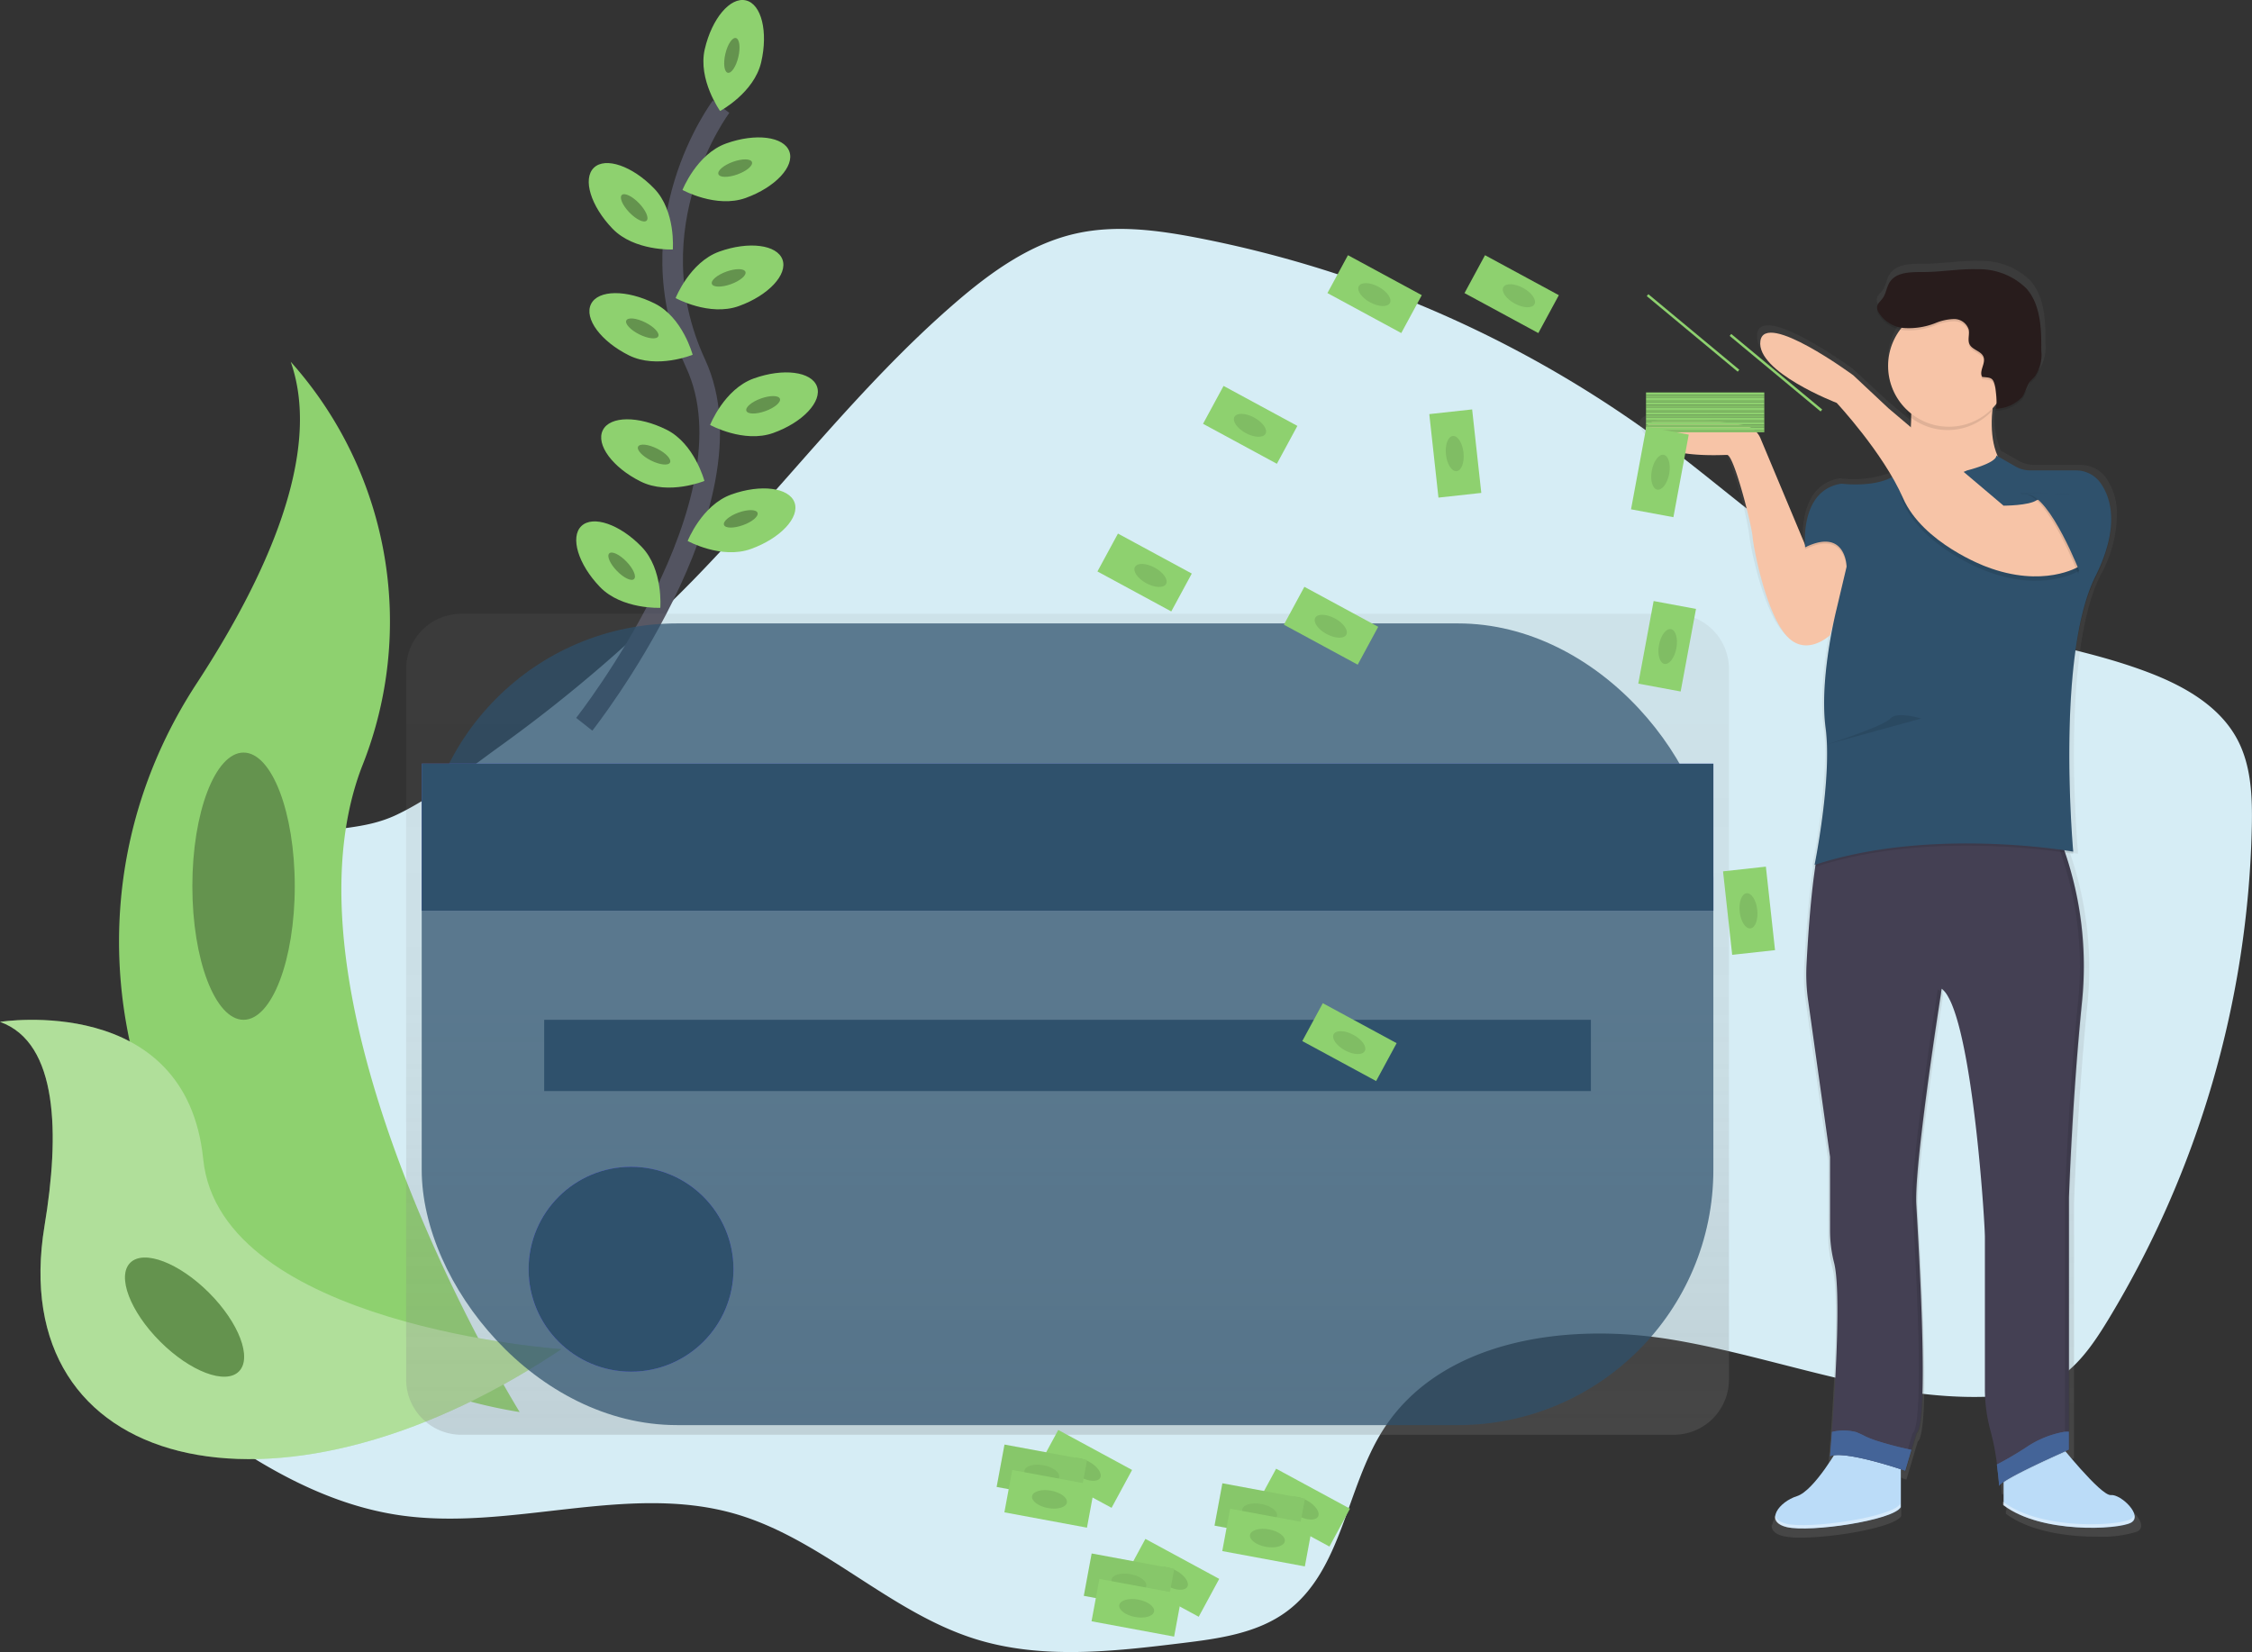 <svg xmlns="http://www.w3.org/2000/svg" xmlns:xlink="http://www.w3.org/1999/xlink" width="218.74" height="160.474" viewBox="0 0 218.74 160.474">
  <rect x="0" y="0" width="218.74" height="160.474" fill="#333333" stroke="none"/>
  <defs>
    <linearGradient id="linear-gradient" x1="0.5" y1="1" x2="0.5" gradientUnits="objectBoundingBox">
      <stop offset="0" stop-color="gray" stop-opacity="0.251"/>
      <stop offset="0.54" stop-color="gray" stop-opacity="0.122"/>
      <stop offset="1" stop-color="gray" stop-opacity="0.102"/>
    </linearGradient>
    <linearGradient id="linear-gradient-2" x1="9.926" x2="9.926" y2="0" xlink:href="#linear-gradient"/>
  </defs>
  <g id="undraw_make_it_rain_iwk4" transform="translate(0 0)">
    <path id="Path_539" data-name="Path 539" d="M179.589,250.814c-2.877.869-5.57,2.973-6.288,5.893-.822,3.355,1.074,6.737,1.347,10.182.885,11.287-15.173,19.251-12.882,30.338.91,4.408,4.586,7.651,8.208,10.331,5.8,4.278,12.242,8.058,19.372,9.125,10.822,1.621,22.13-3.144,32.649-.133,8.485,2.43,14.977,9.551,23.4,12.179,6.414,2,13.324,1.213,19.988.4,3.593-.436,7.357-.939,10.257-3.095,5.39-4.013,5.729-11.939,9.338-17.618,5.574-8.759,17.8-10.479,28.043-8.777s20.2,5.893,30.581,5.552a13.958,13.958,0,0,0,6.427-1.464c2.354-1.323,3.944-3.654,5.349-5.96a96.446,96.446,0,0,0,13.985-47.923c.061-2.908-.043-5.942-1.41-8.509-1.729-3.247-5.186-5.19-8.626-6.5-8.262-3.144-17.389-3.658-25.485-7.2-7.809-3.42-14.133-9.419-20.933-14.559a111.5,111.5,0,0,0-45.924-20.452c-3.905-.755-7.959-1.294-11.84-.422-4.471,1-8.325,3.791-11.79,6.791-9.219,7.982-16.608,17.829-25.1,26.577a142.918,142.918,0,0,1-19.071,16.446c-3.144,2.266-6.486,4.956-9.989,6.632C185.988,250.179,182.98,249.792,179.589,250.814Z" transform="translate(-150.641 -169.517)" fill="#d6edf5"/>
    <path id="Path_540" data-name="Path 540" d="M378.983,138.88s-8.68,11.528-2.47,24.964S365.69,198.87,365.69,198.87" transform="translate(-308.941 -128.518)" fill="none" stroke="#535461" stroke-miterlimit="10" stroke-width="2"/>
    <path id="Path_541" data-name="Path 541" d="M422.832,98.787c-.689,2.967-3.989,4.734-3.989,4.734s-2.178-3.043-1.489-6.01,2.47-5.087,3.989-4.734S423.521,95.821,422.832,98.787Z" transform="translate(-348.898 -92.74)" fill="#8ed16f"/>
    <ellipse id="Ellipse_49" data-name="Ellipse 49" cx="1.732" cy="0.649" rx="1.732" ry="0.649" transform="translate(70.061 6.922) rotate(-76.9)" fill="#8ed16f"/>
    <ellipse id="Ellipse_50" data-name="Ellipse 50" cx="1.732" cy="0.649" rx="1.732" ry="0.649" transform="translate(70.061 6.922) rotate(-76.9)" opacity="0.3"/>
    <path id="Path_542" data-name="Path 542" d="M414.322,158.053c-2.866,1.033-6.142-.777-6.142-.777s1.37-3.483,4.238-4.514,5.614-.674,6.142.777S417.188,157.02,414.322,158.053Z" transform="translate(-341.889 -138.825)" fill="#8ed16f"/>
    <ellipse id="Ellipse_51" data-name="Ellipse 51" cx="1.732" cy="0.649" rx="1.732" ry="0.649" transform="matrix(0.94, -0.34, 0.34, 0.94, 69.56, 16.309)" fill="#8ed16f"/>
    <ellipse id="Ellipse_52" data-name="Ellipse 52" cx="1.732" cy="0.649" rx="1.732" ry="0.649" transform="matrix(0.94, -0.34, 0.34, 0.94, 69.56, 16.309)" opacity="0.3"/>
    <path id="Path_543" data-name="Path 543" d="M411.352,204.823c-2.866,1.033-6.142-.777-6.142-.777s1.37-3.483,4.238-4.514,5.615-.674,6.142.777S414.218,203.792,411.352,204.823Z" transform="translate(-339.586 -175.092)" fill="#8ed16f"/>
    <ellipse id="Ellipse_53" data-name="Ellipse 53" cx="1.732" cy="0.649" rx="1.732" ry="0.649" transform="translate(68.926 26.968) rotate(-19.8)" fill="#8ed16f"/>
    <ellipse id="Ellipse_54" data-name="Ellipse 54" cx="1.732" cy="0.649" rx="1.732" ry="0.649" transform="translate(68.926 26.968) rotate(-19.8)" opacity="0.3"/>
    <path id="Path_544" data-name="Path 544" d="M426.262,259.693c-2.866,1.033-6.142-.777-6.142-.777s1.37-3.483,4.238-4.514,5.615-.674,6.142.777S429.128,258.667,426.262,259.693Z" transform="translate(-351.147 -217.639)" fill="#8ed16f"/>
    <ellipse id="Ellipse_55" data-name="Ellipse 55" cx="1.732" cy="0.649" rx="1.732" ry="0.649" transform="translate(72.275 39.296) rotate(-19.8)" fill="#8ed16f"/>
    <ellipse id="Ellipse_56" data-name="Ellipse 56" cx="1.732" cy="0.649" rx="1.732" ry="0.649" transform="translate(72.275 39.296) rotate(-19.8)" opacity="0.3"/>
    <path id="Path_545" data-name="Path 545" d="M416.562,309.873c-2.866,1.033-6.142-.777-6.142-.777s1.37-3.483,4.238-4.514,5.615-.674,6.142.777S419.43,308.842,416.562,309.873Z" transform="translate(-343.626 -256.549)" fill="#8ed16f"/>
    <ellipse id="Ellipse_57" data-name="Ellipse 57" cx="1.732" cy="0.649" rx="1.732" ry="0.649" transform="matrix(0.94, -0.34, 0.34, 0.94, 70.103, 50.378)" fill="#8ed16f"/>
    <ellipse id="Ellipse_58" data-name="Ellipse 58" cx="1.732" cy="0.649" rx="1.732" ry="0.649" transform="matrix(0.94, -0.34, 0.34, 0.94, 70.103, 50.378)" opacity="0.3"/>
    <path id="Path_546" data-name="Path 546" d="M369.942,169.641c2.116,2.192,5.855,2.021,5.855,2.021s.308-3.73-1.808-5.922-4.736-3.095-5.855-2.021S367.827,167.449,369.942,169.641Z" transform="translate(-310.447 -147.428)" fill="#8ed16f"/>
    <ellipse id="Ellipse_59" data-name="Ellipse 59" cx="0.649" cy="1.732" rx="0.649" ry="1.732" transform="matrix(0.719, -0.695, 0.695, 0.719, 59.93, 19.394)" fill="#8ed16f"/>
    <ellipse id="Ellipse_60" data-name="Ellipse 60" cx="0.649" cy="1.732" rx="0.649" ry="1.732" transform="matrix(0.719, -0.695, 0.695, 0.719, 59.93, 19.394)" opacity="0.3"/>
    <path id="Path_547" data-name="Path 547" d="M364.532,324.631c2.116,2.192,5.855,2.021,5.855,2.021s.308-3.73-1.808-5.922-4.736-3.095-5.855-2.021S362.417,322.439,364.532,324.631Z" transform="translate(-306.252 -267.611)" fill="#8ed16f"/>
    <ellipse id="Ellipse_61" data-name="Ellipse 61" cx="0.649" cy="1.732" rx="0.649" ry="1.732" transform="matrix(0.719, -0.695, 0.695, 0.719, 58.712, 54.205)" fill="#8ed16f"/>
    <ellipse id="Ellipse_62" data-name="Ellipse 62" cx="0.649" cy="1.732" rx="0.649" ry="1.732" transform="matrix(0.719, -0.695, 0.695, 0.719, 58.712, 54.205)" opacity="0.3"/>
    <path id="Path_548" data-name="Path 548" d="M371.751,225.569c2.726,1.361,6.192-.054,6.192-.054s-.954-3.618-3.679-4.979-5.5-1.347-6.192.054S369.024,224.208,371.751,225.569Z" transform="translate(-310.665 -191.054)" fill="#8ed16f"/>
    <ellipse id="Ellipse_63" data-name="Ellipse 63" cx="0.649" cy="1.732" rx="0.649" ry="1.732" transform="translate(60.547 31.707) rotate(-63.48)" fill="#8ed16f"/>
    <ellipse id="Ellipse_64" data-name="Ellipse 64" cx="0.649" cy="1.732" rx="0.649" ry="1.732" transform="translate(60.547 31.707) rotate(-63.48)" opacity="0.3"/>
    <path id="Path_549" data-name="Path 549" d="M376.843,280.139c2.726,1.361,6.192-.054,6.192-.054s-.954-3.618-3.679-4.979-5.5-1.348-6.192.054S374.128,278.791,376.843,280.139Z" transform="translate(-314.614 -233.368)" fill="#8ed16f"/>
    <ellipse id="Ellipse_65" data-name="Ellipse 65" cx="0.649" cy="1.732" rx="0.649" ry="1.732" transform="translate(61.691 43.963) rotate(-63.48)" fill="#8ed16f"/>
    <ellipse id="Ellipse_66" data-name="Ellipse 66" cx="0.649" cy="1.732" rx="0.649" ry="1.732" transform="translate(61.691 43.963) rotate(-63.48)" opacity="0.3"/>
    <path id="Path_550" data-name="Path 550" d="M181.17,249.21a37.855,37.855,0,0,1,6.9,39.378c-8.949,23.525,15.341,62.644,15.341,62.644s-.26-.038-.743-.124c-32.564-5.747-48.734-42.987-30.633-70.65C178.76,270.172,184.3,258.108,181.17,249.21Z" transform="translate(-152.933 -214.071)" fill="#8ed16f"/>
    <path id="Path_551" data-name="Path 551" d="M113,534.036s18.09-2.881,19.738,13.331,34.785,18.46,34.785,18.46l-.622.413c-27.361,17.966-53.515,11.44-49.574-12.408C118.8,544.964,118.675,536.059,113,534.036Z" transform="translate(-113 -434.777)" fill="#8ed16f"/>
    <g id="Group_103" data-name="Group 103" transform="translate(0 99.061)" opacity="0.3">
      <path id="Path_552" data-name="Path 552" d="M113,534.036s18.09-2.881,19.738,13.331,34.785,18.46,34.785,18.46l-.622.413c-27.361,17.966-53.515,11.44-49.574-12.408C118.8,544.964,118.675,536.059,113,534.036Z" transform="translate(-113 -533.838)" fill="#fff"/>
    </g>
    <ellipse id="Ellipse_67" data-name="Ellipse 67" cx="4.974" cy="12.978" rx="4.974" ry="12.978" transform="translate(18.683 73.102)" fill="#8ed16f"/>
    <ellipse id="Ellipse_68" data-name="Ellipse 68" cx="4.974" cy="12.978" rx="4.974" ry="12.978" transform="translate(18.683 73.102)" opacity="0.3"/>
    <ellipse id="Ellipse_69" data-name="Ellipse 69" cx="3.353" cy="7.463" rx="3.353" ry="7.463" transform="translate(10.278 125.033) rotate(-45)" fill="#8ed16f"/>
    <ellipse id="Ellipse_70" data-name="Ellipse 70" cx="3.353" cy="7.463" rx="3.353" ry="7.463" transform="translate(10.278 125.033) rotate(-45)" opacity="0.3"/>
    <path id="Path_553" data-name="Path 553" d="M411.781,358.2H294.025a5.365,5.365,0,0,0-5.365,5.365v69.02a5.365,5.365,0,0,0,5.365,5.365H411.781a5.365,5.365,0,0,0,5.365-5.365v-69.02A5.365,5.365,0,0,0,411.781,358.2Z" transform="translate(-249.21 -298.584)" fill="url(#linear-gradient)"/>
    <rect id="Rectangle_149" data-name="Rectangle 149" width="125.461" height="77.873" rx="24.81" transform="translate(40.961 60.555)" fill="rgba(47,81,108,0.72)"/>
    <rect id="Rectangle_150" data-name="Rectangle 150" width="125.461" height="14.277" transform="translate(40.961 74.183)" fill="#6c63ff"/>
    <rect id="Rectangle_151" data-name="Rectangle 151" width="125.461" height="14.277" transform="translate(40.961 74.183)" fill="#2f516c"/>
    <rect id="Rectangle_152" data-name="Rectangle 152" width="101.667" height="6.922" transform="translate(52.859 99.059)" fill="#2f516c"/>
    <circle id="Ellipse_71" data-name="Ellipse 71" cx="9.951" cy="9.951" r="9.951" transform="translate(51.343 113.336)" fill="#6c63ff"/>
    <circle id="Ellipse_72" data-name="Ellipse 72" cx="9.951" cy="9.951" r="9.951" transform="translate(51.343 113.336)" fill="#2f516c"/>
    <path id="Path_554" data-name="Path 554" d="M822.154,221.576a2.179,2.179,0,0,0,.959,1.213c2.064,1.363,6.551,1.073,7.09,1.073.115,0,.265.2.431.548a37.913,37.913,0,0,1,2.1,7.505c.11,1.3,1.323,7.411,3.308,9.686.061.07.121.135.18.2,1.947,1.956,4.231-.2,4.231-.2l.328-1.139c-.092.449-.2.972-.3,1.559-.052.294-.1.606-.153.928a35.542,35.542,0,0,0-.465,5.473,19.849,19.849,0,0,0,.085,1.994c.018.184.038.366.063.543a19.039,19.039,0,0,1,.148,2.434,66.179,66.179,0,0,1-1.251,10.845l.047-.016c-.029.15-.047.225-.047.225l.072-.022q-.052.335-.1.685c-.418,3.032-.658,6.8-.773,8.983a17.977,17.977,0,0,0,.153,3.441l2.192,15.431v7.186a12.689,12.689,0,0,0,.4,3.229c.714,2.715.126,12.192-.2,16.689-.092,1.226-.164,2.084-.184,2.331v.074l.063-.025v.079a1.268,1.268,0,0,1,.292-.085c-.869,1.347-2.443,3.575-3.654,3.95a3.833,3.833,0,0,0-1.826,1.211l-.031.043-.045.063a1.347,1.347,0,0,0-.263.687.758.758,0,0,1-.04-.133c-.092.5.209.959,1.154,1.181a7.772,7.772,0,0,0,1.673.135c3.279,0,9.1-1.008,9.74-2.093v-3.741l.106.034v.034l.4.133,1.1-3.7c1.323-.979.225-18.5,0-22.53-.2-3.67,2.068-18.267,2.47-20.839l-.054-.065.061-.375a1.591,1.591,0,0,1,.225.2,2.937,2.937,0,0,1,.344.507,6.788,6.788,0,0,1,.487,1.006c2.219,5.534,3.218,21.357,3.218,22.777V315.8a15.494,15.494,0,0,0,.606,4.341,18.617,18.617,0,0,1,.472,2.259c.047.3.088.6.126.878s.076.606.106.871a1.832,1.832,0,0,0,.022.2.391.391,0,0,1,0,.092c.061.586.092.97.092.97a.225.225,0,0,1,.045-.088l.011.141a.3.3,0,0,1,.088-.139,2.127,2.127,0,0,1,.3-.243v1.891l-.054-.04v.326c2.286,1.725,6.008,2.246,8.864,2.226a11.34,11.34,0,0,0,3.874-.485c.746-.366.337-1.219-.341-1.873a2.562,2.562,0,0,0-1.644-.849c-.723.079-3.2-2.722-4.492-4.256l.146-.065.207-.09V297.062s.332-9.8,1.323-19.485a34.469,34.469,0,0,0-1.7-14.454l-.031-.092.3.047c.319.049.49.079.49.079a1.862,1.862,0,0,0-.02-.225h.02s-.386-4.2-.391-9.48c0-5.983.505-13.277,2.6-17.4a12.277,12.277,0,0,0,1.572-5.758,6.023,6.023,0,0,0-1.076-3.683,2.919,2.919,0,0,0-1.237-.979l-.043-.025H866.1a3.077,3.077,0,0,0-1.136-.225h-4.516a3.016,3.016,0,0,1-1.491-.393l-1.767-1a8.964,8.964,0,0,1-.548-4.377c0-.119.022-.238.034-.355l.128-.135c.1-.106.191-.225.281-.326a2.5,2.5,0,0,1-.02.265c-.022.141-.061.225-.121.243a3.9,3.9,0,0,0,2.637-1.062c.025-.029.047-.061.07-.092a4.815,4.815,0,0,0,.433-.9,2.61,2.61,0,0,1,.33-.6c.148-.193.341-.35.5-.535l.027-.031a3.877,3.877,0,0,0,.606-2.52c.011-2.138-.052-4.492-1.482-6.1a6.748,6.748,0,0,0-4.882-1.9c-1.8-.058-3.593.265-5.39.274-1.222,0-2.695-.02-3.369.99-.33.5-.371,1.145-.73,1.621-.207.274-.523.51-.541.851a.874.874,0,0,0,.117.449v.016a3.177,3.177,0,0,0,2.327,1.561,5.789,5.789,0,0,0-.449.62,5.9,5.9,0,0,0-.9,3.144,3.691,3.691,0,0,0,.013.386,5.936,5.936,0,0,0,1.882,3.955c-.018.126-.036.252-.056.375l.04.036q.191.173.4.328l.049.038v.225a3.8,3.8,0,0,1-.013.391c-.014.128,0,.207-.014.31l-.029-.025-2.194-1.833-3.528-3.265s-8.822-6.421-9.264-3.369a2.2,2.2,0,0,0,.42,1.523c1.619,2.47,7.187,4.572,7.187,4.572a47.05,47.05,0,0,1,5.54,7.294c-.079.043-.157.083-.24.121a10.416,10.416,0,0,1-4.86.53c-3.331.519-3.631,4.168-3.614,5.644v.305l-4.42-10.378-.013-.031a2.185,2.185,0,0,0-1.653-1.3C828.923,220.431,821.536,219.4,822.154,221.576Zm18.5,100.836a1.909,1.909,0,0,1,.2-.036l-.02.031Z" transform="translate(-662.864 -180.222)" fill="url(#linear-gradient-2)"/>
    <path id="Path_555" data-name="Path 555" d="M984.824,716.43s4.186,5.262,5.154,5.154,3.22,2.039,1.934,2.7-8.7,1.073-12.352-1.718v-4.206Z" transform="translate(-784.948 -576.362)" fill="#bbdcf8"/>
    <path id="Path_556" data-name="Path 556" d="M887.089,717.86s-2.47,4.4-4.186,4.941-3.221,2.47-.966,3.007,10.308-.645,11.058-1.934v-5.693Z" transform="translate(-708.366 -577.471)" fill="#bbdcf8"/>
    <path id="Path_557" data-name="Path 557" d="M894.388,466.96l2.133,15.222v7.076a12.69,12.69,0,0,0,.386,3.185c.7,2.679.124,12.026-.2,16.462-.105,1.446-.186,2.372-.186,2.372,1.395-.645,7.3,1.395,7.3,1.395l.6-2.032.476-1.617c1.289-.966.224-18.252,0-22.233-.146-2.72,1.067-11.537,1.844-16.821.225-1.493.406-2.695.517-3.418.07-.449.108-.7.108-.7a2.354,2.354,0,0,1,.579.7,6.728,6.728,0,0,1,.474.993c2.16,5.46,3.144,21.068,3.144,22.458v14.679a15.481,15.481,0,0,0,.591,4.283,22.452,22.452,0,0,1,.582,3.092c.153,1.166.225,2.1.225,2.1.108-.645,6.764-3.544,6.764-3.544V486.134s.321-9.657,1.289-19.219a34.291,34.291,0,0,0-1.235-12.931c-.267-.914-.535-1.689-.766-2.3-.393-1.044-.674-1.621-.674-1.621H896.41c-.368.07-.674.811-.95,1.936-.18.755-.337,1.68-.474,2.695-.407,2.989-.64,6.71-.752,8.862A17.935,17.935,0,0,0,894.388,466.96Z" transform="translate(-718.767 -369.814)" fill="#444053"/>
    <g id="Group_104" data-name="Group 104" transform="translate(177.809 80.314)" opacity="0.1">
      <path id="Path_558" data-name="Path 558" d="M984.1,510.916V486.436s.321-9.657,1.289-19.219a33.481,33.481,0,0,0-2.695-16.857h.429a33.676,33.676,0,0,1,2.7,16.857c-.954,9.556-1.289,19.219-1.289,19.219v24.479s-6.657,2.9-6.764,3.544a3.216,3.216,0,0,0-.034-.391A62.594,62.594,0,0,1,984.1,510.916Z" transform="translate(-961.338 -450.36)"/>
      <path id="Path_559" data-name="Path 559" d="M905.331,722.32a1.668,1.668,0,0,0-.591.121v-.108A3.831,3.831,0,0,1,905.331,722.32Z" transform="translate(-904.74 -661.239)"/>
      <path id="Path_560" data-name="Path 560" d="M936.553,563.789c1.289-.966.225-18.252,0-22.233s2.47-20.935,2.47-20.935a1.873,1.873,0,0,1,.371.382c-.4,2.533-2.605,16.936-2.41,20.554.225,3.973,1.289,21.259,0,22.233l-1.073,3.649-.391-.13Z" transform="translate(-928.607 -504.841)"/>
    </g>
    <path id="Path_561" data-name="Path 561" d="M845.063,286.768l-2.246,7.946s-2.363,2.246-4.294,0-3.122-8.267-3.238-9.556-1.826-7.946-2.47-7.946-7.085.429-7.838-2.246c-.6-2.151,6.589-1.123,9.468-.64a2.134,2.134,0,0,1,1.61,1.28l4.415,10.544S842.809,283.44,845.063,286.768Z" transform="translate(-665.054 -233.024)" fill="#f7c4a7"/>
    <path id="Path_562" data-name="Path 562" d="M937.921,249.82s-2.792,7.838.752,10.629S926,263.993,926,263.993l2.2-2.093s1.556-6.174.483-11.328Z" transform="translate(-743.417 -214.544)" fill="#f7c4a7"/>
    <path id="Path_563" data-name="Path 563" d="M909.367,292.148s2.845-.7,2.845-1.449l2.522,1.449h6.335s4.617,2.576.752,10.308-2.147,26.725-2.147,26.725-13.742-2.47-25.124,1.289c0,0,1.718-8.482,1.073-13.313s1.074-11.6,1.074-11.6l.966-4.081s-.054-3.818-4.027-1.88c0,0-.591-5.529,3.49-6.174,0,0,4.716.645,6.12-1.718C903.247,291.72,906.362,293.545,909.367,292.148Z" transform="translate(-718.299 -246.243)" opacity="0.1"/>
    <path id="Path_564" data-name="Path 564" d="M909.366,291.2s2.846-.7,2.846-1.449l1.848,1.062a2.92,2.92,0,0,0,1.451.386h4.431a2.919,2.919,0,0,1,2.374,1.208c1.017,1.431,1.929,4.251-.494,9.1-3.865,7.73-2.147,26.725-2.147,26.725s-13.742-2.47-25.124,1.289c0,0,1.718-8.482,1.073-13.313s1.073-11.579,1.073-11.579l.966-4.081s-.054-3.818-4.027-1.88c0,0-.575-5.376,3.322-6.145a1.1,1.1,0,0,1,.33-.022c.833.088,4.716.368,5.96-1.736C903.247,290.767,906.362,292.593,909.366,291.2Z" transform="translate(-718.299 -245.506)" fill="#2f516c"/>
    <path id="Path_565" data-name="Path 565" d="M952.378,310.561s-3.436,2.147-9.019,0c0,0-6.12-2.246-8.053-6.657s9.769.752,9.769.752,2.47,0,3.22-.537S954.309,308.2,952.378,310.561Z" transform="translate(-750.465 -255.1)" opacity="0.1"/>
    <path id="Path_566" data-name="Path 566" d="M905.237,259.347s-3.436,2.147-9.019,0c0,0-6.12-2.246-8.053-6.657s-6.441-9.241-6.441-9.241-7.838-3.007-7.411-6.012,9.019,3.328,9.019,3.328l3.436,3.22,11.166,9.448s2.47,0,3.221-.537S907.168,256.984,905.237,259.347Z" transform="translate(-703.324 -204.314)" fill="#f7c4a7"/>
    <path id="Path_567" data-name="Path 567" d="M937.49,252l9.232-.752a21.19,21.19,0,0,0-.963,4.373,5.9,5.9,0,0,1-8.264.225A10.5,10.5,0,0,0,937.49,252Z" transform="translate(-752.326 -215.652)" opacity="0.1"/>
    <circle id="Ellipse_73" data-name="Ellipse 73" cx="5.904" cy="5.904" r="5.904" transform="translate(183.394 29.642)" fill="#f7c4a7"/>
    <path id="Path_568" data-name="Path 568" d="M935.041,220.595c-.346-.57.357-1.314.126-1.938-.213-.575-1.062-.674-1.348-1.21-.224-.433,0-.966-.09-1.444a1.484,1.484,0,0,0-1.424-1.033,5.081,5.081,0,0,0-1.839.406,7.061,7.061,0,0,1-3.03.467,3.177,3.177,0,0,1-2.5-1.588.9.9,0,0,1-.115-.436c.018-.337.328-.568.528-.838.35-.469.391-1.109.71-1.6.651-1,2.082-.972,3.272-.977,1.752,0,3.494-.328,5.246-.269a6.534,6.534,0,0,1,4.754,1.871c1.392,1.583,1.455,3.9,1.444,6.012a3.826,3.826,0,0,1-.591,2.486c-.162.2-.359.357-.514.557-.337.449-.427,1.024-.743,1.48a3.623,3.623,0,0,1-2.634,1.139c.287-.038.049-1.963,0-2.14C936.1,220.655,935.9,220.673,935.041,220.595Z" transform="translate(-742.502 -183.766)" opacity="0.1"/>
    <path id="Path_569" data-name="Path 569" d="M935.041,219.645c-.346-.57.357-1.314.126-1.938-.213-.575-1.062-.674-1.348-1.211-.224-.433,0-.966-.09-1.444a1.484,1.484,0,0,0-1.424-1.033,5.081,5.081,0,0,0-1.839.406,7.061,7.061,0,0,1-3.03.467,3.177,3.177,0,0,1-2.5-1.588.9.9,0,0,1-.115-.436c.018-.337.328-.568.528-.838.35-.469.391-1.109.71-1.6.651-1,2.082-.972,3.272-.977,1.752,0,3.494-.328,5.246-.27a6.534,6.534,0,0,1,4.754,1.871c1.392,1.583,1.455,3.9,1.444,6.012a3.826,3.826,0,0,1-.591,2.486c-.162.2-.359.357-.514.557-.337.449-.427,1.024-.743,1.48a3.623,3.623,0,0,1-2.634,1.139c.287-.038.049-1.963,0-2.14C936.1,219.694,935.9,219.721,935.041,219.645Z" transform="translate(-742.502 -183.03)" fill="#281c1c"/>
    <path id="Path_570" data-name="Path 570" d="M992.4,313.883s-2.9-7.517-5.154-7.73,4.294,0,4.294,0l2.147,3.865Z" transform="translate(-790.544 -258.151)" opacity="0.1"/>
    <path id="Path_571" data-name="Path 571" d="M993.363,313.883s-2.9-7.517-5.154-7.73,4.294,0,4.294,0l2.147,3.865Z" transform="translate(-791.289 -258.151)" fill="#2f516c"/>
    <path id="Path_572" data-name="Path 572" d="M976.65,715.177c.153,1.166.225,2.1.225,2.1.108-.645,6.764-3.544,6.764-3.544v-1.745a2.959,2.959,0,0,0-.508.025,9.578,9.578,0,0,0-3.593,1.469A32.763,32.763,0,0,1,976.65,715.177Z" transform="translate(-782.692 -572.92)" fill="#618fd8"/>
    <path id="Path_573" data-name="Path 573" d="M976.65,715.177c.153,1.166.225,2.1.225,2.1.108-.645,6.764-3.544,6.764-3.544v-1.745a2.959,2.959,0,0,0-.508.025,9.578,9.578,0,0,0-3.593,1.469A32.763,32.763,0,0,1,976.65,715.177Z" transform="translate(-782.692 -572.92)" opacity="0.3"/>
    <path id="Path_574" data-name="Path 574" d="M904.5,713.965c1.395-.645,7.3,1.395,7.3,1.395l.6-2.032c-1.031-.209-2.055-.469-3.061-.779a10.2,10.2,0,0,1-1.374-.508,9.2,9.2,0,0,0-.916-.427,4.754,4.754,0,0,0-2.363-.02C904.581,713.04,904.5,713.965,904.5,713.965Z" transform="translate(-726.745 -572.503)" fill="#618fd8"/>
    <path id="Path_575" data-name="Path 575" d="M904.5,713.965c1.395-.645,7.3,1.395,7.3,1.395l.6-2.032c-1.031-.209-2.055-.469-3.061-.779a10.2,10.2,0,0,1-1.374-.508,9.2,9.2,0,0,0-.916-.427,4.754,4.754,0,0,0-2.363-.02C904.581,713.04,904.5,713.965,904.5,713.965Z" transform="translate(-726.745 -572.503)" opacity="0.3"/>
    <path id="Path_576" data-name="Path 576" d="M991.652,743.958a.642.642,0,0,0,.368-.427.631.631,0,0,1-.368.748c-1.289.645-8.7,1.073-12.352-1.718v-.321C982.956,745.031,990.363,744.6,991.652,743.958Z" transform="translate(-784.747 -596.376)" fill="#fff" opacity="0.4"/>
    <path id="Path_577" data-name="Path 577" d="M881.687,745.124c2.246.537,10.308-.645,11.058-1.934v.321c-.752,1.289-8.8,2.47-11.058,1.934-.921-.225-1.215-.674-1.123-1.166C880.636,744.643,880.973,744.944,881.687,745.124Z" transform="translate(-708.173 -597.113)" fill="#fff" opacity="0.4"/>
    <path id="Path_578" data-name="Path 578" d="M912.31,402.375s-2.363-.752-3.007,0-6.154,2.515-6.154,2.515" transform="translate(-725.698 -332.579)" opacity="0.1"/>
    <rect id="Rectangle_153" data-name="Rectangle 153" width="11.487" height="0.243" transform="translate(171.368 40.296) rotate(180)" fill="#8ed16f"/>
    <rect id="Rectangle_154" data-name="Rectangle 154" width="11.487" height="0.243" transform="translate(171.368 40.538) rotate(180)" fill="#8ed16f"/>
    <rect id="Rectangle_155" data-name="Rectangle 155" width="11.487" height="0.243" transform="translate(171.368 40.538) rotate(180)" opacity="0.1"/>
    <rect id="Rectangle_156" data-name="Rectangle 156" width="11.487" height="0.243" transform="translate(171.368 40.781) rotate(180)" fill="#8ed16f"/>
    <rect id="Rectangle_157" data-name="Rectangle 157" width="11.487" height="0.243" transform="translate(171.368 41.021) rotate(180)" fill="#8ed16f"/>
    <rect id="Rectangle_158" data-name="Rectangle 158" width="11.487" height="0.243" transform="translate(171.368 41.021) rotate(180)" opacity="0.1"/>
    <rect id="Rectangle_159" data-name="Rectangle 159" width="11.487" height="0.243" transform="translate(171.368 41.264) rotate(180)" fill="#8ed16f"/>
    <rect id="Rectangle_160" data-name="Rectangle 160" width="11.487" height="0.243" transform="translate(171.368 41.504) rotate(180)" fill="#8ed16f"/>
    <rect id="Rectangle_161" data-name="Rectangle 161" width="11.487" height="0.243" transform="translate(171.368 41.504) rotate(180)" opacity="0.1"/>
    <rect id="Rectangle_162" data-name="Rectangle 162" width="11.487" height="0.243" transform="translate(171.368 41.747) rotate(180)" fill="#8ed16f"/>
    <rect id="Rectangle_163" data-name="Rectangle 163" width="11.487" height="0.243" transform="translate(171.368 41.987) rotate(180)" fill="#8ed16f"/>
    <rect id="Rectangle_164" data-name="Rectangle 164" width="11.487" height="0.243" transform="translate(171.368 41.987) rotate(180)" opacity="0.1"/>
    <rect id="Rectangle_165" data-name="Rectangle 165" width="11.487" height="0.243" transform="translate(171.368 38.364) rotate(180)" fill="#8ed16f"/>
    <rect id="Rectangle_166" data-name="Rectangle 166" width="11.487" height="0.243" transform="matrix(-0.769, -0.639, 0.639, -0.769, 176.838, 39.967)" fill="#8ed16f"/>
    <rect id="Rectangle_167" data-name="Rectangle 167" width="11.487" height="0.243" transform="matrix(-0.769, -0.639, 0.639, -0.769, 168.786, 36.103)" fill="#8ed16f"/>
    <rect id="Rectangle_168" data-name="Rectangle 168" width="11.487" height="0.243" transform="translate(171.368 38.605) rotate(180)" fill="#8ed16f"/>
    <rect id="Rectangle_169" data-name="Rectangle 169" width="11.487" height="0.243" transform="translate(171.368 38.605) rotate(180)" opacity="0.1"/>
    <rect id="Rectangle_170" data-name="Rectangle 170" width="11.487" height="0.243" transform="translate(171.368 38.85) rotate(180)" fill="#8ed16f"/>
    <rect id="Rectangle_171" data-name="Rectangle 171" width="11.487" height="0.243" transform="translate(171.368 39.09) rotate(180)" fill="#8ed16f"/>
    <rect id="Rectangle_172" data-name="Rectangle 172" width="11.487" height="0.243" transform="translate(171.368 39.09) rotate(180)" opacity="0.1"/>
    <rect id="Rectangle_173" data-name="Rectangle 173" width="11.487" height="0.243" transform="translate(171.368 39.33) rotate(180)" fill="#8ed16f"/>
    <rect id="Rectangle_174" data-name="Rectangle 174" width="11.487" height="0.243" transform="translate(171.368 39.573) rotate(180)" fill="#8ed16f"/>
    <rect id="Rectangle_175" data-name="Rectangle 175" width="11.487" height="0.243" transform="translate(171.368 39.573) rotate(180)" opacity="0.1"/>
    <rect id="Rectangle_176" data-name="Rectangle 176" width="11.487" height="0.243" transform="translate(171.368 39.813) rotate(180)" fill="#8ed16f"/>
    <rect id="Rectangle_177" data-name="Rectangle 177" width="11.487" height="0.243" transform="translate(171.368 40.056) rotate(180)" fill="#8ed16f"/>
    <rect id="Rectangle_178" data-name="Rectangle 178" width="11.487" height="0.243" transform="translate(171.368 40.056) rotate(180)" opacity="0.1"/>
    <rect id="Rectangle_179" data-name="Rectangle 179" width="4.186" height="8.159" transform="translate(162.54 50.237) rotate(-169.48)" fill="#8ed16f"/>
    <ellipse id="Ellipse_74" data-name="Ellipse 74" cx="1.718" cy="0.858" rx="1.718" ry="0.858" transform="translate(160.127 47.402) rotate(-79.48)" fill="#8ed16f"/>
    <ellipse id="Ellipse_75" data-name="Ellipse 75" cx="1.718" cy="0.858" rx="1.718" ry="0.858" transform="translate(160.127 47.402) rotate(-79.48)" opacity="0.1"/>
    <rect id="Rectangle_180" data-name="Rectangle 180" width="4.186" height="8.159" transform="translate(163.245 67.169) rotate(-169.48)" fill="#8ed16f"/>
    <ellipse id="Ellipse_76" data-name="Ellipse 76" cx="1.718" cy="0.858" rx="1.718" ry="0.858" transform="translate(160.829 64.332) rotate(-79.48)" fill="#8ed16f"/>
    <ellipse id="Ellipse_77" data-name="Ellipse 77" cx="1.718" cy="0.858" rx="1.718" ry="0.858" transform="translate(160.829 64.332) rotate(-79.48)" opacity="0.1"/>
    <rect id="Rectangle_181" data-name="Rectangle 181" width="4.186" height="8.159" transform="matrix(0.476, -0.879, 0.879, 0.476, 142.249, 28.469)" fill="#8ed16f"/>
    <ellipse id="Ellipse_78" data-name="Ellipse 78" cx="0.86" cy="1.722" rx="0.86" ry="1.722" transform="translate(145.609 28.657) rotate(-61.39)" fill="#8ed16f"/>
    <ellipse id="Ellipse_79" data-name="Ellipse 79" cx="0.86" cy="1.722" rx="0.86" ry="1.722" transform="translate(145.609 28.657) rotate(-61.39)" opacity="0.1"/>
    <rect id="Rectangle_182" data-name="Rectangle 182" width="4.186" height="8.159" transform="matrix(0.476, -0.879, 0.879, 0.476, 126.493, 101.125)" fill="#8ed16f"/>
    <ellipse id="Ellipse_80" data-name="Ellipse 80" cx="0.858" cy="1.718" rx="0.858" ry="1.718" transform="matrix(0.476, -0.879, 0.879, 0.476, 129.135, 101.212)" fill="#8ed16f"/>
    <ellipse id="Ellipse_81" data-name="Ellipse 81" cx="0.858" cy="1.718" rx="0.858" ry="1.718" transform="matrix(0.476, -0.879, 0.879, 0.476, 129.135, 101.212)" opacity="0.1"/>
    <rect id="Rectangle_183" data-name="Rectangle 183" width="4.186" height="8.159" transform="matrix(0.476, -0.879, 0.879, 0.476, 116.853, 41.166)" fill="#8ed16f"/>
    <ellipse id="Ellipse_82" data-name="Ellipse 82" cx="0.858" cy="1.718" rx="0.858" ry="1.718" transform="matrix(0.476, -0.879, 0.879, 0.476, 119.493, 41.25)" fill="#8ed16f"/>
    <ellipse id="Ellipse_83" data-name="Ellipse 83" cx="0.858" cy="1.718" rx="0.858" ry="1.718" transform="matrix(0.476, -0.879, 0.879, 0.476, 119.493, 41.25)" opacity="0.1"/>
    <rect id="Rectangle_184" data-name="Rectangle 184" width="4.186" height="8.159" transform="matrix(0.476, -0.879, 0.879, 0.476, 128.936, 28.468)" fill="#8ed16f"/>
    <ellipse id="Ellipse_84" data-name="Ellipse 84" cx="0.858" cy="1.718" rx="0.858" ry="1.718" transform="matrix(0.476, -0.879, 0.879, 0.476, 131.575, 28.551)" fill="#8ed16f"/>
    <ellipse id="Ellipse_85" data-name="Ellipse 85" cx="0.858" cy="1.718" rx="0.858" ry="1.718" transform="matrix(0.476, -0.879, 0.879, 0.476, 131.575, 28.551)" opacity="0.1"/>
    <rect id="Rectangle_185" data-name="Rectangle 185" width="4.186" height="8.159" transform="matrix(0.994, -0.109, 0.109, 0.994, 138.83, 40.225)" fill="#8ed16f"/>
    <ellipse id="Ellipse_86" data-name="Ellipse 86" cx="0.858" cy="1.718" rx="0.858" ry="1.718" transform="matrix(0.994, -0.109, 0.109, 0.994, 140.26, 42.445)" fill="#8ed16f"/>
    <ellipse id="Ellipse_87" data-name="Ellipse 87" cx="0.858" cy="1.718" rx="0.858" ry="1.718" transform="matrix(0.994, -0.109, 0.109, 0.994, 140.26, 42.445)" opacity="0.1"/>
    <rect id="Rectangle_186" data-name="Rectangle 186" width="4.186" height="8.159" transform="matrix(0.994, -0.109, 0.109, 0.994, 167.361, 84.638)" fill="#8ed16f"/>
    <ellipse id="Ellipse_88" data-name="Ellipse 88" cx="0.858" cy="1.718" rx="0.858" ry="1.718" transform="matrix(0.994, -0.109, 0.109, 0.994, 168.793, 86.858)" fill="#8ed16f"/>
    <ellipse id="Ellipse_89" data-name="Ellipse 89" cx="0.858" cy="1.718" rx="0.858" ry="1.718" transform="matrix(0.994, -0.109, 0.109, 0.994, 168.793, 86.858)" opacity="0.1"/>
    <rect id="Rectangle_187" data-name="Rectangle 187" width="4.186" height="8.159" transform="matrix(0.476, -0.879, 0.879, 0.476, 124.704, 60.68)" fill="#8ed16f"/>
    <ellipse id="Ellipse_90" data-name="Ellipse 90" cx="0.858" cy="1.718" rx="0.858" ry="1.718" transform="matrix(0.476, -0.879, 0.879, 0.476, 127.342, 60.767)" fill="#8ed16f"/>
    <ellipse id="Ellipse_91" data-name="Ellipse 91" cx="0.858" cy="1.718" rx="0.858" ry="1.718" transform="matrix(0.476, -0.879, 0.879, 0.476, 127.342, 60.767)" opacity="0.1"/>
    <rect id="Rectangle_188" data-name="Rectangle 188" width="4.186" height="8.159" transform="matrix(0.476, -0.879, 0.879, 0.476, 106.596, 55.509)" fill="#8ed16f"/>
    <ellipse id="Ellipse_92" data-name="Ellipse 92" cx="0.86" cy="1.722" rx="0.86" ry="1.722" transform="translate(109.827 55.826) rotate(-61.39)" fill="#8ed16f"/>
    <ellipse id="Ellipse_93" data-name="Ellipse 93" cx="0.86" cy="1.722" rx="0.86" ry="1.722" transform="translate(109.827 55.826) rotate(-61.39)" opacity="0.1"/>
    <rect id="Rectangle_189" data-name="Rectangle 189" width="4.186" height="8.159" transform="matrix(0.476, -0.879, 0.879, 0.476, 100.797, 142.58)" fill="#8ed16f"/>
    <ellipse id="Ellipse_94" data-name="Ellipse 94" cx="0.858" cy="1.718" rx="0.858" ry="1.718" transform="matrix(0.476, -0.879, 0.879, 0.476, 103.436, 142.664)" fill="#8ed16f"/>
    <ellipse id="Ellipse_95" data-name="Ellipse 95" cx="0.858" cy="1.718" rx="0.858" ry="1.718" transform="matrix(0.476, -0.879, 0.879, 0.476, 103.436, 142.664)" opacity="0.1"/>
    <rect id="Rectangle_190" data-name="Rectangle 190" width="4.186" height="8.159" transform="translate(96.805 144.434) rotate(-79.49)" fill="#8ed16f"/>
    <rect id="Rectangle_191" data-name="Rectangle 191" width="4.186" height="8.159" transform="translate(96.805 144.434) rotate(-79.49)" opacity="0.05"/>
    <ellipse id="Ellipse_96" data-name="Ellipse 96" cx="0.858" cy="1.718" rx="0.858" ry="1.718" transform="translate(99.344 143.702) rotate(-79.49)" fill="#8ed16f"/>
    <ellipse id="Ellipse_97" data-name="Ellipse 97" cx="0.858" cy="1.718" rx="0.858" ry="1.718" transform="translate(99.344 143.702) rotate(-79.49)" opacity="0.1"/>
    <rect id="Rectangle_192" data-name="Rectangle 192" width="4.186" height="8.159" transform="translate(97.557 146.902) rotate(-79.49)" fill="#8ed16f"/>
    <ellipse id="Ellipse_98" data-name="Ellipse 98" cx="0.858" cy="1.718" rx="0.858" ry="1.718" transform="translate(100.093 146.171) rotate(-79.49)" fill="#8ed16f"/>
    <ellipse id="Ellipse_99" data-name="Ellipse 99" cx="0.858" cy="1.718" rx="0.858" ry="1.718" transform="translate(100.093 146.171) rotate(-79.49)" opacity="0.1"/>
    <rect id="Rectangle_193" data-name="Rectangle 193" width="4.186" height="8.159" transform="matrix(0.476, -0.879, 0.879, 0.476, 109.261, 153.161)" fill="#8ed16f"/>
    <ellipse id="Ellipse_100" data-name="Ellipse 100" cx="0.858" cy="1.718" rx="0.858" ry="1.718" transform="matrix(0.476, -0.879, 0.879, 0.476, 111.902, 153.246)" fill="#8ed16f"/>
    <ellipse id="Ellipse_101" data-name="Ellipse 101" cx="0.858" cy="1.718" rx="0.858" ry="1.718" transform="matrix(0.476, -0.879, 0.879, 0.476, 111.902, 153.246)" opacity="0.1"/>
    <rect id="Rectangle_194" data-name="Rectangle 194" width="4.186" height="8.159" transform="translate(105.271 155.013) rotate(-79.49)" fill="#8ed16f"/>
    <rect id="Rectangle_195" data-name="Rectangle 195" width="4.186" height="8.159" transform="translate(105.271 155.013) rotate(-79.49)" opacity="0.05"/>
    <ellipse id="Ellipse_102" data-name="Ellipse 102" cx="0.858" cy="1.718" rx="0.858" ry="1.718" transform="translate(107.808 154.281) rotate(-79.49)" fill="#8ed16f"/>
    <ellipse id="Ellipse_103" data-name="Ellipse 103" cx="0.858" cy="1.718" rx="0.858" ry="1.718" transform="translate(107.808 154.281) rotate(-79.49)" opacity="0.1"/>
    <rect id="Rectangle_196" data-name="Rectangle 196" width="4.186" height="8.159" transform="translate(106.022 157.484) rotate(-79.49)" fill="#8ed16f"/>
    <ellipse id="Ellipse_104" data-name="Ellipse 104" cx="0.858" cy="1.718" rx="0.858" ry="1.718" transform="translate(108.561 156.752) rotate(-79.49)" fill="#8ed16f"/>
    <ellipse id="Ellipse_105" data-name="Ellipse 105" cx="0.858" cy="1.718" rx="0.858" ry="1.718" transform="translate(108.561 156.752) rotate(-79.49)" opacity="0.1"/>
    <rect id="Rectangle_197" data-name="Rectangle 197" width="4.186" height="8.159" transform="matrix(0.476, -0.879, 0.879, 0.476, 121.96, 146.342)" fill="#8ed16f"/>
    <ellipse id="Ellipse_106" data-name="Ellipse 106" cx="0.858" cy="1.718" rx="0.858" ry="1.718" transform="matrix(0.476, -0.879, 0.879, 0.476, 124.598, 146.426)" fill="#8ed16f"/>
    <ellipse id="Ellipse_107" data-name="Ellipse 107" cx="0.858" cy="1.718" rx="0.858" ry="1.718" transform="matrix(0.476, -0.879, 0.879, 0.476, 124.598, 146.426)" opacity="0.1"/>
    <rect id="Rectangle_198" data-name="Rectangle 198" width="4.186" height="8.159" transform="translate(117.969 148.195) rotate(-79.49)" fill="#8ed16f"/>
    <rect id="Rectangle_199" data-name="Rectangle 199" width="4.186" height="8.159" transform="translate(117.969 148.195) rotate(-79.49)" opacity="0.05"/>
    <ellipse id="Ellipse_108" data-name="Ellipse 108" cx="0.858" cy="1.718" rx="0.858" ry="1.718" transform="translate(120.506 147.463) rotate(-79.49)" fill="#8ed16f"/>
    <ellipse id="Ellipse_109" data-name="Ellipse 109" cx="0.858" cy="1.718" rx="0.858" ry="1.718" transform="translate(120.506 147.463) rotate(-79.49)" opacity="0.1"/>
    <rect id="Rectangle_200" data-name="Rectangle 200" width="4.186" height="8.159" transform="translate(118.72 150.665) rotate(-79.49)" fill="#8ed16f"/>
    <ellipse id="Ellipse_110" data-name="Ellipse 110" cx="0.858" cy="1.718" rx="0.858" ry="1.718" transform="translate(121.259 149.934) rotate(-79.49)" fill="#8ed16f"/>
    <ellipse id="Ellipse_111" data-name="Ellipse 111" cx="0.858" cy="1.718" rx="0.858" ry="1.718" transform="translate(121.259 149.934) rotate(-79.49)" opacity="0.1"/>
  </g>
</svg>
